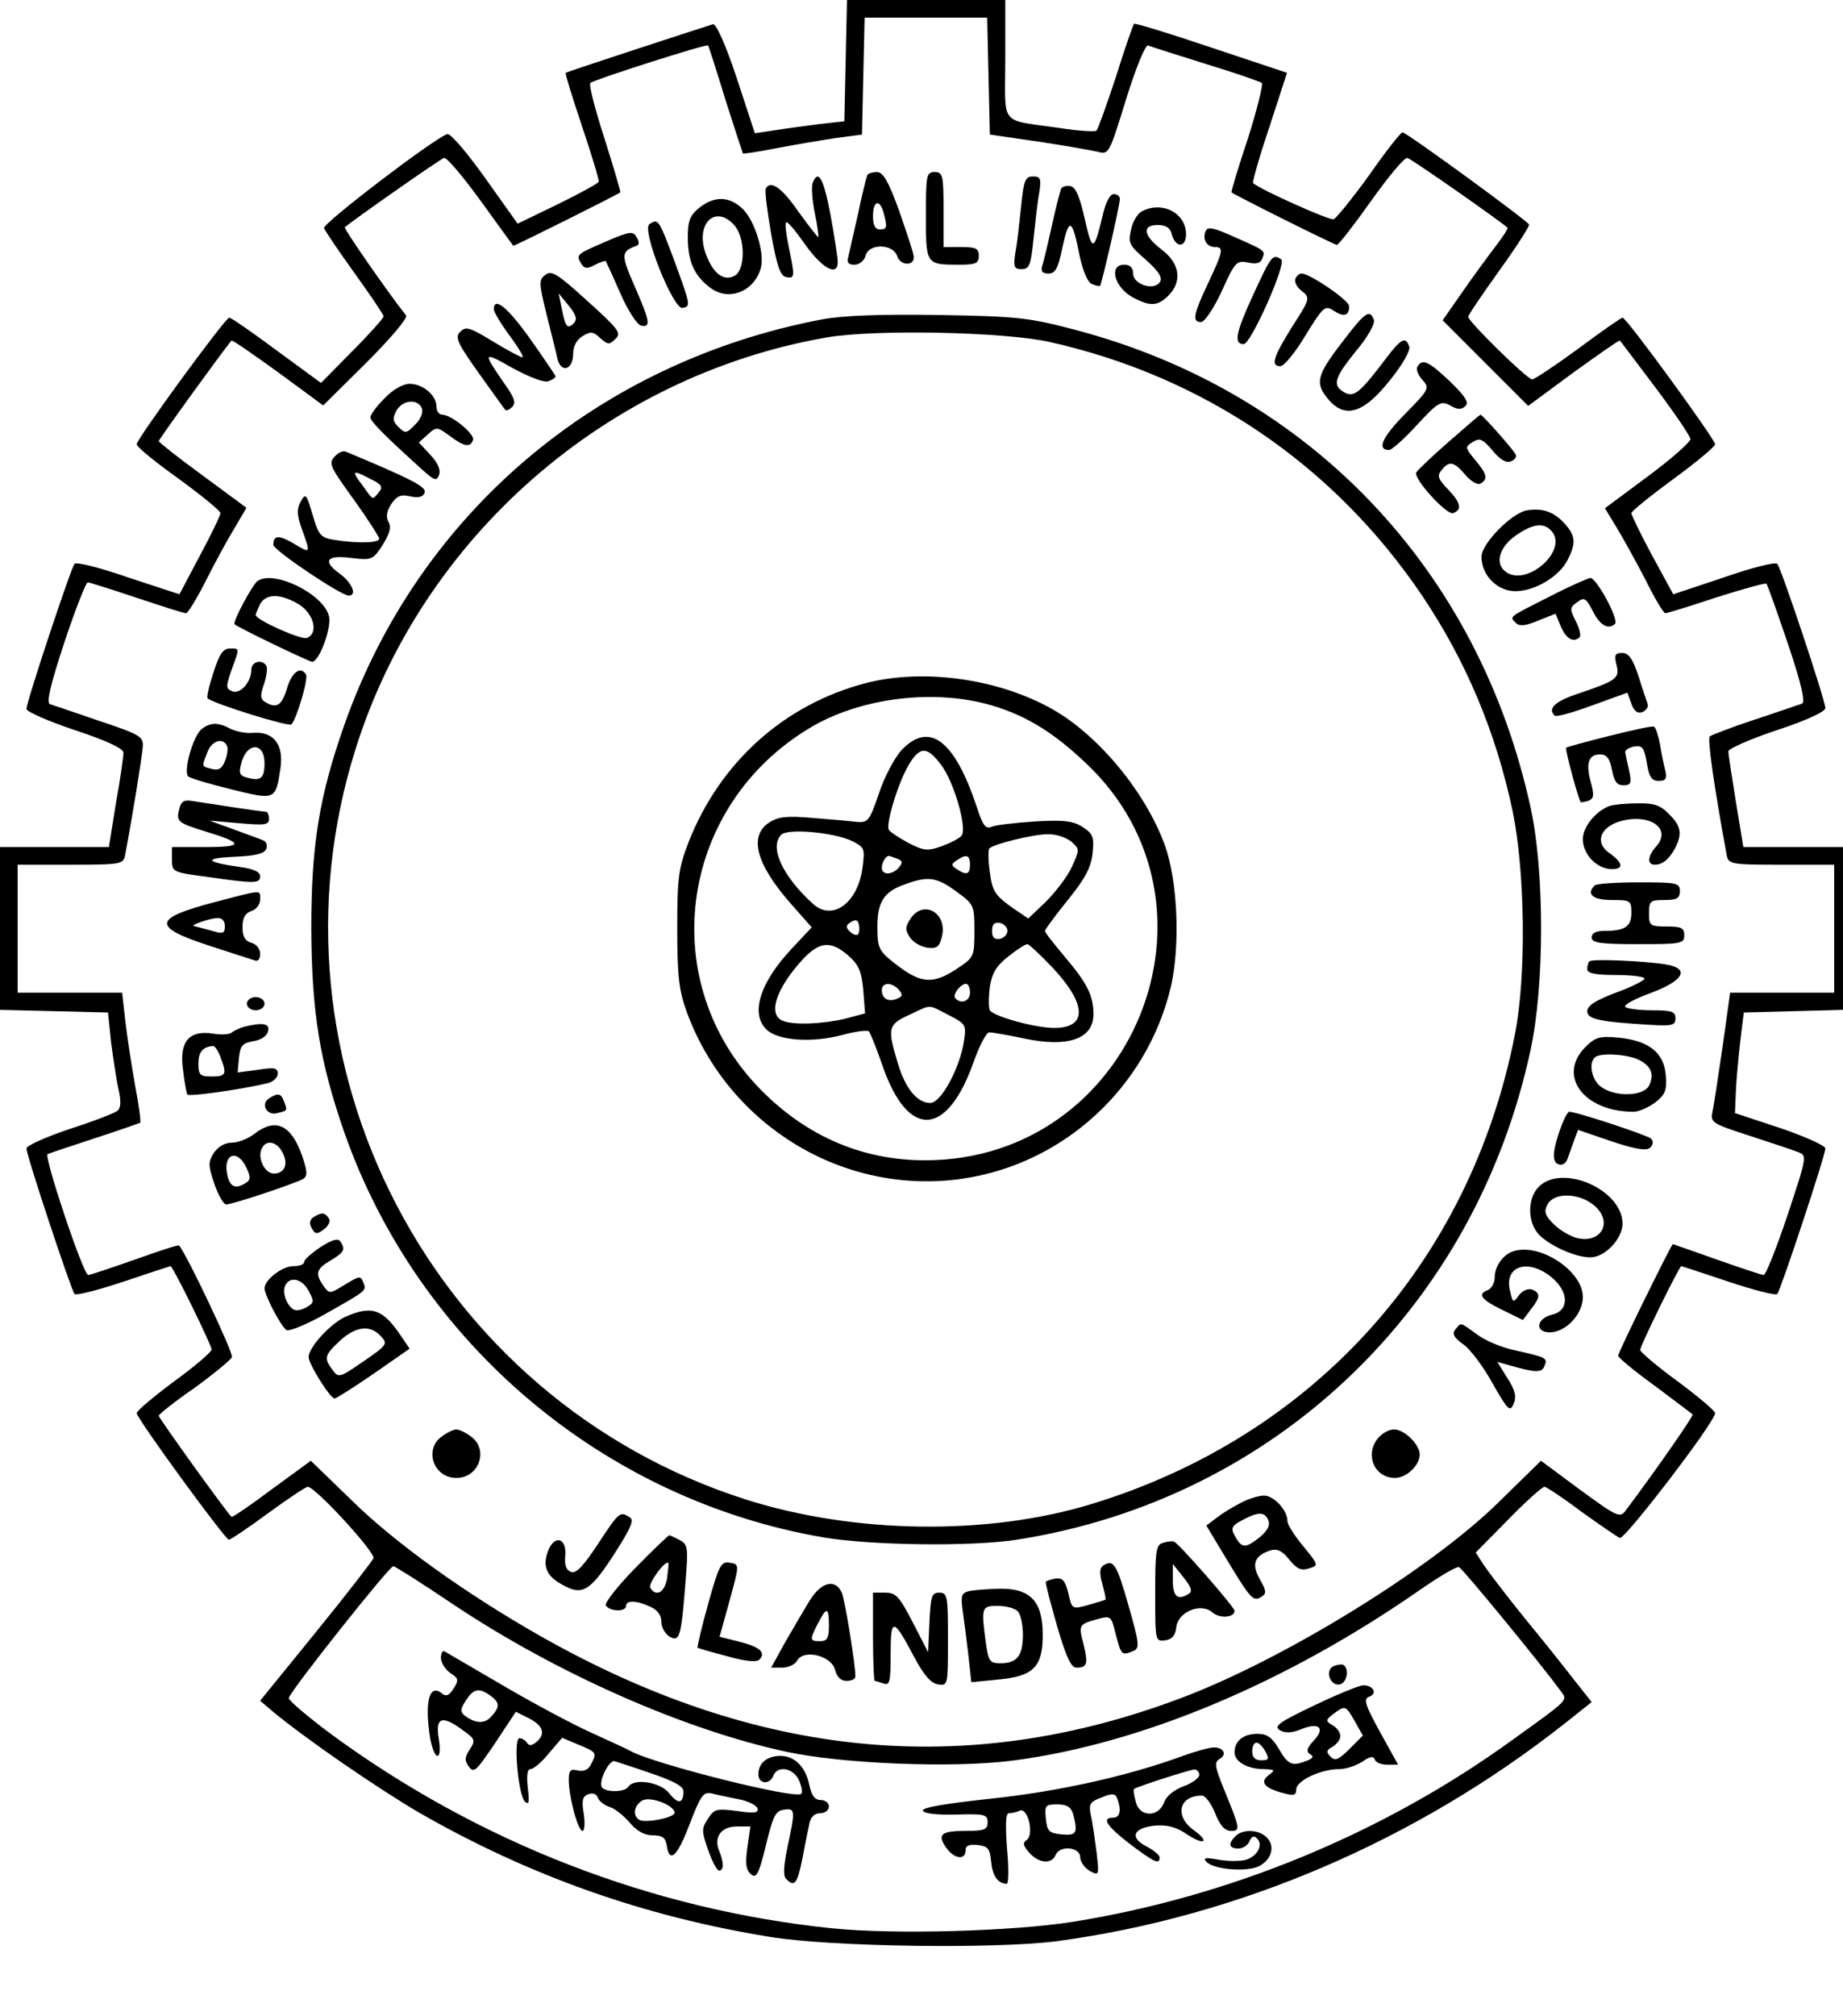 <?xml version="1.0" standalone="no"?>
<!DOCTYPE svg PUBLIC "-//W3C//DTD SVG 20010904//EN"
 "http://www.w3.org/TR/2001/REC-SVG-20010904/DTD/svg10.dtd">
<svg version="1.0" xmlns="http://www.w3.org/2000/svg"
 width="418pt" height="457pt" viewBox="0 0 418 457"
 preserveAspectRatio="xMidYMid meet">

<g transform="translate(0,457) scale(0.1,-0.1)"
fill="#000000" stroke="none">
<path d="M1918 4433 l-3 -138 -55 -6 c-30 -4 -76 -10 -101 -14 l-47 -7 -41
125 c-26 78 -47 124 -54 122 -42 -13 -332 -108 -334 -110 -2 -1 15 -55 37
-121 22 -65 39 -122 38 -126 -2 -4 -44 -27 -93 -51 l-91 -44 -74 104 c-43 60
-79 102 -86 99 -34 -13 -283 -203 -279 -213 2 -6 33 -52 69 -102 36 -50 66
-94 66 -98 0 -4 -32 -40 -71 -79 l-71 -72 -101 74 c-55 41 -103 74 -107 74 -9
0 -210 -275 -210 -287 0 -6 43 -41 95 -78 52 -38 95 -73 95 -78 0 -5 -21 -49
-47 -97 l-46 -87 -116 38 c-63 22 -118 36 -122 31 -8 -9 -109 -313 -109 -329
0 -6 50 -28 110 -48 73 -24 110 -42 110 -51 0 -8 -7 -60 -17 -114 l-16 -100
-124 0 -123 0 0 -185 0 -184 123 -3 122 -3 7 -68 c5 -37 12 -85 17 -107 6 -27
5 -42 -3 -48 -6 -5 -55 -24 -108 -41 -54 -18 -98 -38 -98 -44 0 -16 101 -320
109 -330 4 -4 54 9 111 28 57 19 105 35 107 35 5 0 93 -179 93 -189 0 -5 -38
-38 -85 -72 -47 -35 -85 -67 -85 -72 0 -12 201 -287 209 -287 4 0 44 27 89 60
45 33 86 60 90 60 17 0 154 -149 149 -162 -3 -7 -62 -83 -131 -168 l-126 -155
27 -23 c77 -64 240 -176 336 -232 248 -142 508 -234 792 -280 137 -23 513 -28
652 -10 410 55 813 227 1150 492 l63 50 -38 48 c-20 26 -71 90 -113 141 -42
52 -84 107 -94 122 l-18 28 74 75 c40 41 77 74 82 74 4 0 42 -25 83 -56 42
-30 81 -57 88 -60 11 -4 216 263 216 283 0 5 -38 37 -85 72 -47 34 -85 67 -85
71 0 10 89 190 93 190 2 0 50 -16 107 -35 57 -19 107 -32 111 -28 8 10 109
314 109 330 0 6 -46 27 -102 46 l-103 34 2 49 c1 27 6 78 10 114 l8 65 113 3
112 3 0 184 0 185 -113 0 -113 0 -17 103 c-9 56 -17 107 -17 114 0 6 50 28
110 48 67 22 110 42 110 50 0 17 -100 317 -109 327 -4 5 -59 -9 -122 -31
l-114 -38 -48 88 c-26 48 -47 92 -47 96 0 4 43 39 95 77 52 38 95 74 95 79 0
11 -201 287 -210 287 -3 0 -48 -31 -100 -70 -52 -38 -100 -70 -105 -70 -11 0
-145 131 -145 142 0 4 32 51 70 104 39 54 69 101 68 105 -4 9 -278 209 -287
209 -4 0 -38 -43 -75 -96 -38 -53 -75 -98 -81 -101 -10 -3 -166 67 -183 82 -2
2 14 59 37 127 l40 123 -171 57 c-95 32 -173 56 -176 54 -2 -2 -21 -56 -41
-120 -21 -64 -41 -119 -44 -122 -3 -3 -41 -1 -84 6 -139 20 -123 1 -123 155
l0 135 -180 0 -179 0 -3 -137z m324 -35 l3 -133 110 -16 c61 -9 121 -20 135
-23 25 -7 26 -4 64 119 23 74 44 124 50 122 6 -3 65 -21 131 -42 66 -20 123
-40 127 -43 3 -4 -11 -61 -32 -127 -22 -65 -38 -120 -37 -121 7 -6 233 -119
239 -119 4 0 39 45 78 100 39 55 76 99 82 97 9 -2 205 -139 227 -158 2 -2 -10
-20 -26 -41 -16 -21 -50 -67 -75 -103 l-46 -66 97 -97 97 -97 103 76 c57 41
104 74 105 72 2 -2 38 -50 81 -107 43 -57 78 -109 79 -116 0 -7 -43 -45 -97
-85 l-97 -72 25 -41 c14 -23 44 -77 66 -119 21 -43 42 -78 46 -78 4 0 56 16
116 36 60 19 111 33 113 31 3 -2 24 -63 49 -136 31 -92 40 -133 32 -136 -7 -2
-55 -19 -107 -36 -52 -17 -98 -35 -102 -38 -6 -5 9 -110 38 -268 4 -22 8 -23
124 -23 l120 0 0 -145 0 -145 -118 0 -118 0 -17 -122 c-10 -68 -20 -134 -23
-148 -5 -24 -1 -27 83 -54 48 -16 98 -32 110 -37 22 -8 22 -8 -23 -144 -25
-74 -49 -135 -54 -135 -4 0 -52 16 -106 35 -54 19 -99 35 -100 35 -3 0 -124
-245 -124 -253 0 -4 37 -35 83 -68 45 -34 84 -63 86 -65 3 -2 -75 -115 -152
-218 -13 -17 -18 -15 -103 47 l-89 66 -95 -93 c-153 -151 -486 -356 -719 -444
-488 -185 -964 -139 -1456 140 -169 96 -328 210 -425 305 l-95 92 -89 -65
c-48 -36 -89 -64 -91 -62 -12 11 -165 224 -165 229 0 3 36 32 81 63 44 32 83
64 85 70 4 9 -105 238 -120 253 -1 2 -47 -13 -100 -32 -54 -19 -102 -35 -106
-35 -11 0 -101 269 -92 274 4 2 52 18 107 36 55 18 101 34 103 35 2 2 -3 41
-12 87 -8 45 -18 111 -22 146 l-7 62 -118 0 -119 0 0 145 0 145 120 0 c116 0
120 1 124 23 16 84 39 226 40 246 1 22 -9 27 -99 57 -55 19 -105 36 -112 38
-8 4 2 46 33 140 25 75 49 136 53 136 4 0 54 -16 111 -35 57 -19 107 -35 112
-35 4 0 23 31 42 68 19 38 48 92 65 120 l30 51 -99 73 c-55 40 -99 75 -100 78
0 4 144 203 165 228 2 2 49 -31 106 -72 l102 -75 98 97 c56 56 94 101 90 107
-39 49 -142 197 -139 200 23 19 217 155 225 157 6 2 43 -42 83 -97 40 -55 73
-101 74 -102 1 -2 235 115 243 121 1 1 -15 56 -36 122 -21 65 -36 122 -32 126
7 7 263 89 267 85 1 -1 19 -56 39 -122 21 -66 39 -121 40 -123 1 -1 35 4 76
12 41 8 101 18 134 23 l60 8 3 133 3 132 139 0 139 0 3 -132z m-1215 -3464
c235 -157 525 -285 758 -335 127 -27 375 -37 509 -20 291 37 622 175 929 389
42 29 81 52 86 50 8 -3 187 -221 230 -280 17 -23 23 -17 -109 -112 -293 -212
-641 -355 -996 -412 -139 -22 -407 -29 -545 -15 -411 42 -804 195 -1139 441
-52 39 -95 75 -95 81 0 12 227 298 237 299 4 0 65 -39 135 -86z"/>
<path d="M1967 4173 c-2 -5 -12 -44 -21 -88 -10 -44 -20 -88 -22 -97 -4 -13 0
-18 14 -18 11 0 22 9 25 20 7 29 63 28 72 -1 8 -23 42 -22 37 2 -1 8 -16 53
-33 102 -24 66 -36 87 -50 87 -10 0 -20 -3 -22 -7z m37 -85 c9 -34 8 -38 -9
-38 -10 0 -15 10 -15 30 0 35 15 40 24 8z"/>
<path d="M2100 4081 c0 -111 0 -111 76 -111 37 0 44 3 44 20 0 17 -7 20 -40
20 l-40 0 0 85 c0 78 -2 85 -20 85 -19 0 -20 -7 -20 -99z"/>
<path d="M1843 4155 c-3 -9 -1 -39 5 -68 6 -29 9 -53 8 -54 -1 -2 -21 24 -45
57 -38 55 -63 72 -74 53 -3 -5 3 -51 12 -103 13 -73 21 -96 34 -98 20 -4 20 1
6 68 -6 28 -9 54 -6 56 3 3 22 -20 43 -50 38 -54 74 -74 74 -40 0 9 -7 56 -16
105 -16 85 -28 107 -41 74z"/>
<path d="M2316 4103 c-4 -38 -9 -85 -13 -105 -5 -33 -3 -38 14 -38 18 0 21 9
27 68 4 37 9 84 13 105 5 32 3 37 -14 37 -18 0 -21 -9 -27 -67z"/>
<path d="M2407 4143 c-2 -4 -12 -42 -21 -83 -9 -41 -19 -83 -22 -92 -4 -13 0
-18 14 -18 16 0 22 12 32 61 15 68 22 64 39 -23 8 -34 18 -59 28 -62 9 -4 17
-5 18 -4 4 5 45 184 45 197 0 6 -6 11 -14 11 -9 0 -19 -20 -26 -52 -19 -79
-23 -79 -40 -3 -11 48 -20 71 -32 73 -9 2 -18 -1 -21 -5z"/>
<path d="M1586 4099 c-21 -17 -26 -29 -26 -67 0 -55 15 -88 52 -115 42 -31
100 -7 114 47 8 34 -14 105 -41 132 -30 29 -64 31 -99 3z m79 -39 c25 -27 26
-98 3 -114 -25 -15 -50 2 -67 48 -25 67 20 114 64 66z"/>
<path d="M2588 4090 c-9 -6 -20 -24 -23 -42 -7 -29 -3 -35 34 -67 29 -26 38
-40 32 -50 -13 -21 -61 -6 -61 19 0 13 -7 20 -20 20 -37 0 -22 -53 21 -75 38
-20 55 -19 79 5 32 32 26 73 -15 104 -42 32 -46 56 -9 56 17 0 28 -6 31 -19 8
-33 33 -34 33 -2 0 49 -56 77 -102 51z"/>
<path d="M1473 4062 c-19 -12 54 -194 75 -190 19 4 19 4 -20 111 -34 90 -35
92 -55 79z"/>
<path d="M2734 4045 c-7 -18 3 -35 22 -35 20 0 18 -10 -16 -82 -33 -70 -37
-88 -16 -88 8 0 29 31 47 70 30 67 34 70 59 65 19 -4 29 -2 33 9 7 18 9 17
-66 50 -47 21 -59 23 -63 11z"/>
<path d="M1373 4022 c-67 -29 -67 -29 -54 -51 7 -10 13 -11 31 -1 12 6 23 10
24 8 1 -2 16 -34 33 -73 17 -39 38 -71 47 -73 23 -5 20 10 -15 90 -31 71 -31
78 5 91 6 2 6 10 0 19 -8 15 -15 14 -71 -10z"/>
<path d="M2841 3899 c-39 -85 -43 -109 -20 -109 16 0 98 184 85 192 -20 13
-22 10 -65 -83z"/>
<path d="M1237 3947 c-15 -11 -15 -18 2 -87 10 -41 22 -87 25 -102 8 -35 36
-27 36 11 0 16 8 31 21 39 18 11 24 11 40 -4 18 -16 21 -16 35 -2 14 13 7 22
-64 86 -67 61 -81 70 -95 59z m64 -110 c-14 -14 -19 -8 -27 34 l-7 34 23 -28
c17 -21 20 -31 11 -40z"/>
<path d="M2938 3938 c-3 -7 4 -20 15 -28 19 -15 18 -18 -22 -80 -43 -69 -50
-90 -27 -90 8 0 34 31 57 70 41 66 44 69 65 55 22 -14 34 -11 34 11 0 13 -89
74 -108 74 -5 0 -12 -6 -14 -12z"/>
<path d="M1120 3869 c0 -6 16 -33 36 -60 20 -27 33 -49 29 -49 -4 0 -34 16
-67 36 -52 32 -62 35 -74 22 -13 -12 -7 -25 42 -94 31 -43 58 -81 60 -83 3 -3
10 1 16 7 9 9 4 22 -19 54 -49 71 -48 72 19 34 39 -21 72 -34 82 -30 9 3 16 8
16 11 0 2 -26 40 -57 84 -51 72 -83 98 -83 68z"/>
<path d="M1864 3846 c-509 -97 -914 -440 -1083 -919 -57 -162 -75 -272 -75
-462 1 -190 19 -301 75 -462 168 -478 589 -833 1088 -918 108 -18 334 -21 437
-5 585 91 1041 526 1166 1113 31 146 31 400 0 544 -117 541 -501 945 -1032
1085 -106 28 -131 31 -310 34 -134 2 -217 -1 -266 -10z m516 -51 c349 -78 644
-278 844 -573 100 -148 169 -311 207 -492 28 -137 31 -372 5 -504 -101 -517
-456 -911 -960 -1065 -235 -72 -538 -68 -784 10 -712 227 -1110 992 -885 1703
151 479 569 844 1067 931 109 19 402 13 506 -10z"/>
<path d="M1965 3022 c-185 -48 -331 -178 -403 -360 -23 -60 -26 -80 -26 -197
0 -109 4 -140 22 -190 95 -257 355 -415 623 -377 231 33 421 207 475 437 21
94 15 238 -14 319 -44 121 -151 250 -256 309 -123 69 -291 92 -421 59z m270
-47 c84 -22 150 -61 227 -134 343 -322 109 -901 -364 -901 -148 0 -279 59
-385 173 -226 245 -168 631 122 806 110 67 271 89 400 56z"/>
<path d="M2045 2870 c-15 -16 -39 -60 -51 -97 -22 -64 -25 -68 -51 -66 -15 2
-61 6 -100 9 -58 5 -77 3 -98 -10 -48 -31 -30 -96 51 -187 l45 -51 -46 -49
c-73 -78 -94 -149 -55 -184 27 -24 103 -29 170 -11 30 8 58 12 61 8 3 -4 17
-38 30 -76 58 -169 147 -165 208 9 13 36 28 65 35 65 6 0 42 -6 79 -14 99 -21
157 -1 157 55 0 42 -14 70 -64 129 -25 30 -46 56 -46 60 0 3 23 34 51 69 39
48 53 73 57 106 4 38 1 45 -22 60 -21 14 -42 17 -109 13 -45 -3 -89 -8 -98
-12 -14 -6 -20 3 -34 46 -50 150 -107 194 -170 128z m89 -33 c30 -39 60 -145
47 -161 -6 -7 -26 -17 -45 -24 -31 -11 -40 -11 -75 7 -22 12 -42 25 -45 30 -8
12 22 110 46 149 25 41 41 40 72 -1z m-200 -174 c27 -14 28 -17 22 -61 -11
-80 -69 -121 -113 -80 -68 62 -99 128 -71 156 15 15 122 5 162 -15z m495 0
c20 -18 20 -18 2 -58 -10 -22 -37 -57 -59 -79 l-40 -38 -41 28 c-34 25 -41 36
-46 77 -4 27 -4 51 -1 54 10 10 99 32 132 32 18 1 41 -7 53 -16z m-395 -39
c13 -5 14 -9 5 -20 -15 -18 -39 -18 -39 -1 0 12 9 27 16 27 1 0 10 -3 18 -6z
m166 -14 c0 -22 -8 -25 -30 -10 -13 9 -13 11 0 20 22 15 30 12 30 -10z m-32
-60 c41 -30 42 -31 42 -90 0 -59 -1 -60 -40 -86 -51 -34 -79 -33 -127 2 -51
38 -53 42 -53 95 0 54 15 78 61 94 54 20 73 17 117 -15z m-222 -98 c-4 -3 -12
0 -19 7 -9 9 -9 14 3 21 11 7 16 5 18 -6 2 -9 1 -18 -2 -22z m339 8 c0 -8 -8
-16 -17 -18 -13 -2 -18 3 -18 18 0 15 5 20 18 18 9 -2 17 -10 17 -18z m-361
-56 c24 -21 30 -36 34 -79 l4 -52 -45 -12 c-50 -12 -116 -15 -141 -5 -36 14
-16 74 47 142 37 38 62 40 101 6z m463 -27 c78 -83 80 -137 4 -137 -43 0 -137
26 -146 40 -3 6 -3 29 0 53 5 32 15 48 43 70 19 15 38 27 42 27 4 0 29 -24 57
-53z m-348 -51 c9 -11 8 -15 -5 -20 -20 -8 -34 1 -34 20 0 18 24 18 39 0z
m161 -6 c0 -19 -20 -27 -33 -13 -8 7 11 33 24 33 5 0 9 -9 9 -20z m-48 -51
c39 -20 40 -22 34 -61 -10 -61 -52 -138 -76 -138 -30 0 -57 33 -74 91 -24 79
-22 87 27 109 51 24 40 24 89 -1z"/>
<path d="M2066 2489 c-13 -20 -14 -26 -2 -44 7 -11 25 -21 39 -23 21 -3 28 2
33 24 14 53 -40 86 -70 43z"/>
<path d="M3053 3806 c-64 -82 -71 -101 -46 -134 40 -54 84 -42 147 38 28 35
46 67 42 75 -8 23 -18 18 -53 -28 -58 -77 -72 -88 -93 -77 -29 16 -25 32 26
95 27 32 43 62 40 70 -9 24 -19 18 -63 -39z"/>
<path d="M3215 3739 c-4 -5 1 -19 11 -30 17 -19 16 -21 -40 -78 -52 -53 -64
-81 -35 -81 5 0 34 25 62 56 49 53 55 56 76 45 17 -10 26 -10 35 -1 8 8 -1 22
-36 56 -48 45 -62 52 -73 33z"/>
<path d="M872 3667 c-18 -18 -32 -37 -32 -43 0 -9 35 -44 117 -118 29 -26 33
-27 39 -12 4 11 -3 27 -20 45 l-26 28 20 18 c20 18 21 18 50 -3 33 -25 47 -27
53 -9 4 13 -49 57 -70 57 -7 0 -13 8 -13 18 0 26 -31 52 -61 52 -15 0 -38 -13
-57 -33z m85 -23 c3 -9 -3 -25 -16 -37 -19 -20 -22 -20 -37 -5 -13 12 -14 20
-5 37 14 25 49 28 58 5z"/>
<path d="M3285 3568 c-38 -33 -71 -65 -73 -69 -6 -15 70 -98 84 -92 21 8 17
24 -13 55 -22 23 -24 30 -13 43 17 21 28 19 54 -12 13 -15 28 -23 34 -19 17
10 15 21 -12 53 -23 28 -24 30 -6 41 16 10 23 7 45 -19 16 -20 31 -29 41 -25
9 3 14 10 12 15 -3 9 -76 91 -80 91 -2 0 -34 -28 -73 -62z"/>
<path d="M762 3538 c-18 -18 -17 -21 43 -104 30 -42 55 -81 55 -85 0 -10 -49
-11 -100 -3 -33 5 -37 10 -51 57 -14 48 -16 50 -27 30 -9 -17 -9 -30 3 -63 20
-56 20 -55 -19 -32 -34 20 -46 19 -46 -3 0 -12 153 -115 171 -115 20 0 7 30
-21 50 -40 29 -29 43 29 35 44 -5 47 -4 69 30 16 26 20 40 13 52 -6 12 -4 24
6 40 13 19 22 23 43 18 19 -4 29 -2 33 8 5 13 -25 29 -178 93 -6 3 -16 -1 -23
-8z m79 -54 c25 -12 28 -18 18 -30 -15 -18 -12 -19 -37 16 -26 34 -23 36 19
14z"/>
<path d="M3462 3413 c-35 -7 -102 -76 -102 -105 0 -42 36 -78 77 -78 44 0 99
33 118 70 20 39 19 55 -7 84 -25 27 -51 35 -86 29z m58 -48 c36 -44 -58 -126
-105 -91 -26 19 -14 57 24 83 39 27 64 29 81 8z"/>
<path d="M584 3253 c-12 -9 -57 -93 -52 -98 9 -8 169 -85 176 -85 16 0 45 78
38 104 -13 50 -125 105 -162 79z m94 -53 c34 -21 45 -66 18 -76 -13 -5 -116
41 -116 52 0 3 5 14 10 25 14 24 46 24 88 -1z"/>
<path d="M3515 3218 c-95 -48 -92 -45 -77 -60 8 -8 21 -7 50 5 l40 16 12 -29
c12 -28 29 -38 43 -24 3 4 -1 20 -9 36 -14 27 -14 31 3 43 16 12 20 10 36 -21
16 -32 35 -42 50 -28 9 10 -42 104 -56 104 -6 -1 -48 -19 -92 -42z"/>
<path d="M484 3045 c-10 -30 -16 -56 -13 -58 16 -13 184 -65 190 -59 12 13 39
104 33 113 -12 20 -32 6 -43 -31 -12 -40 -24 -47 -50 -31 -11 7 -11 15 -2 41
6 18 8 36 5 41 -10 16 -34 9 -34 -9 0 -28 -25 -56 -43 -49 -15 6 -15 10 -2 48
19 52 19 49 -4 49 -15 0 -24 -13 -37 -55z"/>
<path d="M3666 3064 c8 -31 2 -36 -83 -65 -56 -18 -74 -35 -57 -51 3 -4 41 7
85 23 l80 29 9 -25 c6 -17 14 -23 25 -19 9 4 14 12 12 18 -2 6 -12 35 -21 64
-13 39 -22 52 -37 52 -16 0 -18 -5 -13 -26z"/>
<path d="M458 2918 c-20 -15 -43 -97 -31 -108 4 -4 48 -17 97 -29 101 -25 101
-25 112 47 8 54 -15 84 -61 81 -16 -2 -40 3 -52 9 -28 15 -45 15 -65 0z m56
-37 c4 -5 2 -21 -3 -34 -7 -19 -15 -24 -30 -20 -24 6 -24 4 -11 37 9 26 34 35
44 17z m86 -41 c0 -34 -9 -41 -38 -33 -18 4 -21 10 -15 32 12 49 53 50 53 1z"/>
<path d="M3650 2902 c-52 -13 -96 -25 -98 -27 -3 -3 28 -117 33 -123 1 -1 9 0
18 3 12 5 13 13 5 42 -12 43 -5 63 21 63 15 0 22 -9 27 -35 5 -26 11 -35 26
-35 17 0 19 5 13 33 -4 17 -8 36 -9 42 0 5 9 11 21 13 18 3 22 -3 28 -37 5
-32 11 -41 27 -41 16 0 19 5 15 23 -3 12 -9 39 -12 60 -4 20 -10 39 -14 40 -3
2 -49 -8 -101 -21z"/>
<path d="M407 2738 c-8 -30 -5 -33 60 -53 86 -26 86 -35 0 -35 l-77 0 0 -28
c0 -29 1 -29 83 -40 105 -15 117 -15 117 2 0 10 -16 17 -47 21 -78 11 -82 20
-11 23 47 2 68 7 72 18 3 8 0 17 -7 19 -6 3 -37 14 -67 25 l-55 20 68 -6 c58
-5 67 -4 67 10 0 9 -3 16 -7 16 -8 0 -120 17 -164 24 -21 4 -28 0 -32 -16z"/>
<path d="M3650 2743 c-31 -12 -60 -47 -60 -75 0 -35 32 -68 66 -68 28 0 25 15
-8 38 -30 22 -19 55 22 69 69 22 124 -14 86 -56 -19 -21 -21 -41 -3 -41 18 0
32 12 46 37 17 33 14 51 -14 78 -19 20 -34 25 -72 24 -26 0 -55 -3 -63 -6z"/>
<path d="M3617 2563 c-20 -19 -5 -33 38 -33 43 0 45 -1 45 -29 0 -31 -14 -41
-61 -41 -19 0 -29 -5 -29 -15 0 -12 18 -15 105 -15 98 0 105 1 105 20 0 17 -7
20 -40 20 -38 0 -40 2 -40 30 0 28 3 30 35 30 28 0 35 4 35 20 0 19 -7 20 -93
20 -52 0 -97 -3 -100 -7z"/>
<path d="M486 2525 c-140 -37 -142 -56 -10 -99 49 -16 95 -31 102 -33 7 -3 12
3 12 15 0 11 -8 22 -20 25 -14 4 -20 14 -20 35 0 22 6 32 20 37 11 3 20 15 20
26 0 23 7 23 -104 -6z m24 -54 c0 -17 -4 -19 -32 -10 -18 5 -35 9 -38 10 -11
1 36 18 53 18 10 1 17 -6 17 -18z"/>
<path d="M3605 2391 c-3 -2 -5 -10 -5 -18 0 -9 18 -13 65 -13 36 0 65 -4 65
-8 0 -4 -29 -19 -65 -32 -45 -17 -65 -29 -65 -42 0 -18 26 -24 143 -31 50 -3
57 -1 57 15 0 15 -8 18 -54 18 -30 0 -57 4 -60 8 -3 5 24 19 60 32 74 28 87
55 32 64 -49 8 -168 13 -173 7z"/>
<path d="M560 2295 c0 -8 9 -15 20 -15 11 0 20 7 20 15 0 8 -9 15 -20 15 -11
0 -20 -7 -20 -15z"/>
<path d="M555 2243 c-11 -3 -24 -9 -29 -13 -4 -5 -24 -6 -42 -3 -55 9 -78 -18
-69 -81 3 -28 8 -53 10 -57 4 -5 120 11 183 26 12 3 22 13 22 21 0 14 -8 15
-46 9 l-45 -6 3 33 c3 28 8 34 33 38 18 3 31 12 33 23 4 17 -11 20 -53 10z
m-55 -69 c15 -39 13 -44 -20 -44 -26 0 -30 3 -30 29 0 26 9 38 33 40 4 1 12
-11 17 -25z"/>
<path d="M3596 2197 c-65 -65 -4 -147 109 -147 12 0 34 10 49 21 23 18 27 28
24 62 -4 51 -38 78 -107 85 -43 4 -53 1 -75 -21z m118 -28 c31 -14 39 -34 26
-60 -13 -24 -76 -26 -108 -3 -21 14 -30 53 -15 67 10 11 70 8 97 -4z"/>
<path d="M611 2081 c-21 -13 -6 -41 18 -34 24 6 23 5 15 27 -7 18 -13 19 -33
7z"/>
<path d="M3535 2000 c-16 -48 -14 -70 6 -70 5 0 12 6 14 13 2 6 9 24 14 39
l10 27 76 -26 c57 -19 80 -22 88 -14 7 7 7 14 2 20 -9 8 -169 61 -186 61 -4 0
-15 -22 -24 -50z"/>
<path d="M577 2000 c-14 -11 -37 -20 -51 -20 -16 0 -31 -9 -41 -23 -13 -21
-13 -28 1 -70 9 -26 21 -47 27 -47 15 0 158 48 175 58 10 7 9 17 -3 53 -25 70
-60 86 -108 49z m63 -41 c15 -27 6 -49 -19 -49 -22 0 -39 39 -26 59 10 18 33
13 45 -10z m-81 -36 c10 -21 9 -28 -1 -34 -23 -15 -36 -10 -42 16 -12 49 22
63 43 18z"/>
<path d="M3490 1880 c-26 -26 -26 -80 0 -108 25 -26 83 -52 117 -52 33 0 73
42 73 77 -1 77 -137 136 -190 83z m124 -41 c46 -37 19 -89 -38 -75 -15 4 -39
18 -52 31 -20 20 -23 29 -14 45 14 27 69 27 104 -1z"/>
<path d="M711 1811 c-9 -6 -10 -14 -4 -25 8 -14 12 -14 27 -3 11 8 16 19 12
25 -9 14 -16 15 -35 3z"/>
<path d="M728 1744 c-21 -14 -38 -29 -38 -34 0 -6 -11 -10 -25 -10 -25 0 -65
-31 -65 -50 0 -16 38 -88 50 -95 6 -3 43 12 83 34 99 56 99 55 91 74 -6 16 -9
15 -42 -5 -34 -21 -35 -21 -48 -3 -20 28 -17 39 16 58 31 19 34 25 22 43 -5 8
-19 4 -44 -12z m-28 -100 c12 -22 12 -27 0 -34 -8 -6 -20 -10 -27 -10 -17 0
-34 35 -27 54 9 24 39 19 54 -10z"/>
<path d="M3430 1733 c-22 -8 -40 -34 -40 -59 0 -12 -7 -24 -15 -28 -25 -9 -17
-21 32 -45 l47 -23 18 24 c22 28 22 37 3 45 -9 3 -22 -2 -30 -13 -13 -18 -14
-17 -20 9 -15 58 41 76 95 31 39 -33 39 -75 0 -84 -35 -8 -40 -40 -5 -40 36 0
75 41 75 80 0 60 -100 125 -160 103z"/>
<path d="M785 1586 c-35 -15 -85 -70 -85 -92 0 -16 49 -94 59 -94 3 0 43 25
88 56 l82 57 -21 31 c-40 59 -65 67 -123 42z m79 -45 c16 -17 14 -20 -40 -57
-54 -37 -56 -38 -70 -19 -20 27 -18 33 17 66 36 33 69 37 93 10z"/>
<path d="M3301 1557 c-8 -10 -4 -19 19 -35 16 -12 46 -52 66 -89 34 -60 39
-64 47 -45 7 16 4 30 -14 58 l-23 37 25 -7 c63 -18 76 -18 82 -2 7 18 6 19
-70 36 -28 6 -66 22 -84 36 -39 28 -34 27 -48 11z"/>
<path d="M1002 1314 c-41 -29 -19 -94 33 -94 52 0 74 65 33 94 -12 9 -27 16
-33 16 -6 0 -21 -7 -33 -16z"/>
<path d="M3127 1312 c-33 -37 -11 -92 37 -92 26 0 56 29 56 53 0 23 -35 57
-58 57 -11 0 -26 -8 -35 -18z"/>
<path d="M2815 1164 c-16 -8 -41 -23 -54 -33 l-25 -19 41 -68 c59 -98 65 -105
83 -94 13 8 13 13 -3 41 -19 34 -12 53 25 65 15 4 26 -1 42 -21 17 -21 27 -26
45 -20 22 7 22 7 -13 50 -20 24 -36 49 -36 57 0 25 -31 58 -53 58 -12 0 -35
-7 -52 -16z m62 -41 c4 -11 -3 -24 -22 -39 -31 -24 -39 -24 -55 6 -9 16 -6 22
17 34 37 20 52 20 60 -1z"/>
<path d="M1356 1070 c-33 -50 -50 -68 -61 -63 -11 4 -15 16 -13 36 4 43 -26
49 -40 9 -12 -35 -1 -57 39 -77 41 -22 60 -9 115 77 35 55 43 73 32 79 -22 14
-24 12 -72 -61z"/>
<path d="M1441 1016 c-41 -42 -70 -79 -67 -85 9 -14 46 -15 46 -1 0 13 23 13
55 -2 16 -7 25 -19 25 -34 0 -13 9 -28 19 -34 23 -12 26 0 36 127 6 75 5 82
-13 92 -12 6 -22 11 -24 11 -2 0 -37 -33 -77 -74z m72 -23 c-5 -32 -25 -44
-38 -22 -6 9 34 64 41 56 1 -1 -1 -17 -3 -34z"/>
<path d="M2638 1073 c-16 -4 -18 -18 -18 -114 0 -109 0 -110 23 -107 15 2 23
11 25 30 4 35 56 56 82 33 16 -14 50 -12 50 4 0 8 -129 156 -138 157 -4 1 -15
0 -24 -3z m59 -115 c-26 -17 -37 -7 -37 30 l0 37 24 -30 c17 -21 21 -32 13
-37z"/>
<path d="M1606 934 c-15 -53 -25 -98 -24 -99 2 -1 32 -10 67 -19 42 -12 67
-14 73 -8 16 16 2 29 -46 41 l-44 11 20 72 c26 95 26 92 2 96 -19 3 -24 -8
-48 -94z"/>
<path d="M2503 1022 c-9 -6 -10 -17 -3 -42 5 -18 9 -35 7 -36 -1 -1 -19 -6
-39 -12 -36 -10 -37 -10 -45 27 -7 28 -13 35 -29 33 -10 -2 -20 -5 -22 -7 -2
-1 10 -46 25 -99 20 -69 32 -96 44 -96 25 0 27 8 17 51 -12 46 -12 47 31 59
31 8 31 8 42 -36 12 -46 13 -47 40 -36 14 6 13 17 -11 101 -27 95 -34 107 -57
93z"/>
<path d="M1837 943 c-13 -21 -38 -64 -56 -95 l-32 -58 25 0 c14 0 29 7 34 16
15 27 78 11 86 -21 4 -16 13 -25 26 -25 11 0 20 4 20 10 0 29 -23 168 -30 188
-14 34 -46 28 -73 -15z m43 -58 c0 -28 -4 -35 -20 -35 -24 0 -24 3 -5 40 20
39 25 38 25 -5z"/>
<path d="M2196 963 c-15 -4 -17 -11 -13 -41 3 -21 9 -66 13 -101 l7 -64 60 6
c81 7 102 29 102 101 0 77 -28 106 -99 105 -28 -1 -59 -3 -70 -6z m112 -45 c7
-7 12 -30 12 -53 0 -48 -13 -65 -51 -65 -24 0 -27 4 -33 46 -11 81 -10 84 27
84 18 0 38 -5 45 -12z"/>
<path d="M1980 860 c0 -55 2 -100 4 -100 2 0 11 -3 20 -6 14 -5 16 4 16 67 0
84 6 83 54 -8 22 -41 38 -59 54 -61 22 -3 22 -2 22 102 0 99 -1 106 -20 106
-17 0 -19 -8 -22 -67 l-3 -68 -35 68 c-30 58 -38 67 -62 67 l-28 0 0 -100z"/>
<path d="M1000 812 c0 -11 10 -26 21 -34 19 -12 20 -16 8 -35 -10 -16 -17 -19
-26 -12 -29 25 -41 -18 -27 -103 4 -21 11 -38 16 -38 6 0 7 16 3 40 -8 48 8
53 55 18 28 -20 29 -23 15 -44 -11 -17 -12 -25 -1 -39 11 -15 17 -8 59 54 l47
71 30 -15 c33 -17 38 -36 16 -54 -10 -8 -16 -9 -21 -1 -3 5 -11 10 -17 10 -14
0 -3 -130 13 -144 9 -8 10 0 6 32 -3 28 -1 42 6 42 7 0 26 16 42 36 l30 35 38
-16 c41 -17 41 -18 27 -45 -6 -12 -17 -16 -30 -13 -16 4 -20 0 -20 -21 0 -39
21 -116 31 -116 5 0 6 17 3 39 -5 30 -3 39 10 44 10 4 19 1 22 -8 3 -8 15 -17
27 -21 11 -3 31 -19 45 -35 16 -19 33 -29 52 -29 22 0 29 -5 32 -22 6 -43 24
-27 52 47 25 65 31 74 50 70 11 -3 39 -9 60 -13 22 -4 42 -14 44 -21 3 -10 -6
-12 -46 -6 -46 6 -52 5 -66 -17 -15 -22 -15 -29 0 -71 9 -26 20 -47 25 -47 11
0 11 18 0 45 -13 31 5 55 40 55 l31 0 -7 -48 c-5 -36 -3 -51 8 -60 12 -11 18
-1 34 65 16 66 22 79 41 81 26 4 26 -1 8 -85 -9 -44 -10 -65 -3 -72 19 -19 25
-12 37 47 6 31 13 67 16 80 3 14 12 22 24 22 11 0 20 7 20 15 0 8 -8 15 -19
15 -13 0 -20 10 -25 32 -8 42 -33 68 -66 68 -30 0 -50 -16 -50 -42 0 -22 26
-24 34 -3 9 24 45 18 58 -10 6 -14 9 -28 5 -31 -12 -13 -332 67 -387 97 -8 5
-49 23 -90 42 -42 19 -132 67 -200 107 -69 40 -128 75 -132 77 -5 2 -8 -5 -8
-15z m113 -86 c21 -16 21 -25 1 -47 -15 -17 -36 -16 -61 3 -9 8 -9 15 4 34 17
27 30 29 56 10z m365 -176 c50 -17 72 -29 72 -40 0 -29 -12 -30 -32 -5 -20 26
-80 35 -93 15 -8 -13 -52 -13 -60 -1 -8 13 16 62 29 59 6 -2 44 -14 84 -28z
m52 -89 c0 -11 -67 -24 -80 -16 -16 10 -12 33 7 44 18 10 73 -11 73 -28z"/>
<path d="M3022 792 c-17 -12 -4 -44 17 -40 17 4 22 39 6 45 -5 1 -16 -1 -23
-5z"/>
<path d="M2980 704 c-80 -38 -92 -47 -77 -56 13 -7 27 -6 47 2 41 17 57 4 30
-25 -16 -17 -18 -25 -9 -31 9 -5 8 -9 -7 -15 -33 -13 -42 -10 -63 26 -16 27
-27 35 -49 35 -32 0 -52 -16 -52 -42 0 -21 29 -38 67 -38 25 -1 26 -2 10 -14
-21 -16 -8 -30 36 -41 21 -6 27 -4 27 9 0 20 56 46 97 46 16 0 39 8 53 17 17
12 25 13 28 5 2 -7 15 -12 28 -12 l25 0 -41 74 c-34 62 -38 75 -25 80 20 7 10
26 -13 26 -9 0 -60 -21 -112 -46z m93 -36 l18 -32 -30 -30 c-25 -25 -33 -28
-43 -18 -11 11 -10 15 5 23 9 6 17 16 17 24 0 8 -8 19 -17 24 -17 10 -17 12 1
26 27 20 28 20 49 -17z m-203 -68 c9 -17 8 -20 -10 -20 -13 0 -20 7 -20 20 0
11 4 20 10 20 5 0 14 -9 20 -20z"/>
<path d="M2680 589 c-123 -45 -281 -80 -433 -96 -102 -11 -156 -20 -154 -27 3
-7 32 -10 76 -9 64 2 71 0 71 -17 0 -17 -7 -20 -49 -20 -57 0 -66 -8 -45 -38
18 -26 44 -29 44 -6 0 11 8 14 28 12 23 -3 27 -8 30 -38 3 -32 15 -49 35 -50
5 0 5 36 1 80 -4 54 -3 80 4 80 6 0 17 2 25 6 19 7 33 -56 15 -67 -9 -6 -7
-13 6 -28 22 -25 51 -27 60 -6 9 23 56 19 56 -5 0 -10 10 -24 22 -31 21 -11
21 -10 15 43 -4 30 -9 67 -13 84 -5 25 -2 30 25 40 24 10 31 9 35 -3 10 -26 6
-43 -9 -43 -28 0 -15 -19 38 -60 56 -42 67 -47 67 -30 0 5 -13 16 -30 25 -39
20 -30 42 20 47 28 2 47 -3 71 -19 40 -27 55 -19 16 9 -44 32 -33 78 19 78 8
0 21 -18 30 -40 11 -28 22 -40 36 -40 22 0 21 4 -17 97 -20 49 -21 59 -9 66
18 10 9 27 -14 26 -9 0 -42 -9 -72 -20z m40 -42 c0 -7 -16 -19 -36 -26 -21 -8
-39 -22 -44 -37 -13 -34 -56 -33 -64 2 -4 15 -6 27 -4 29 6 5 124 43 136 44 6
1 12 -5 12 -12z m-286 -89 c11 -43 8 -49 -26 -46 -29 3 -33 7 -36 36 -3 30 -1
32 26 32 22 0 31 -6 36 -22z"/>
<path d="M2802 408 c-17 -17 -15 -28 7 -28 10 0 22 8 25 17 5 11 10 13 17 6
15 -15 0 -42 -27 -49 -13 -3 -41 -3 -62 1 -28 5 -34 4 -26 -5 16 -17 84 -23
115 -12 32 13 43 47 22 67 -17 18 -54 20 -71 3z"/>
</g>
</svg>
